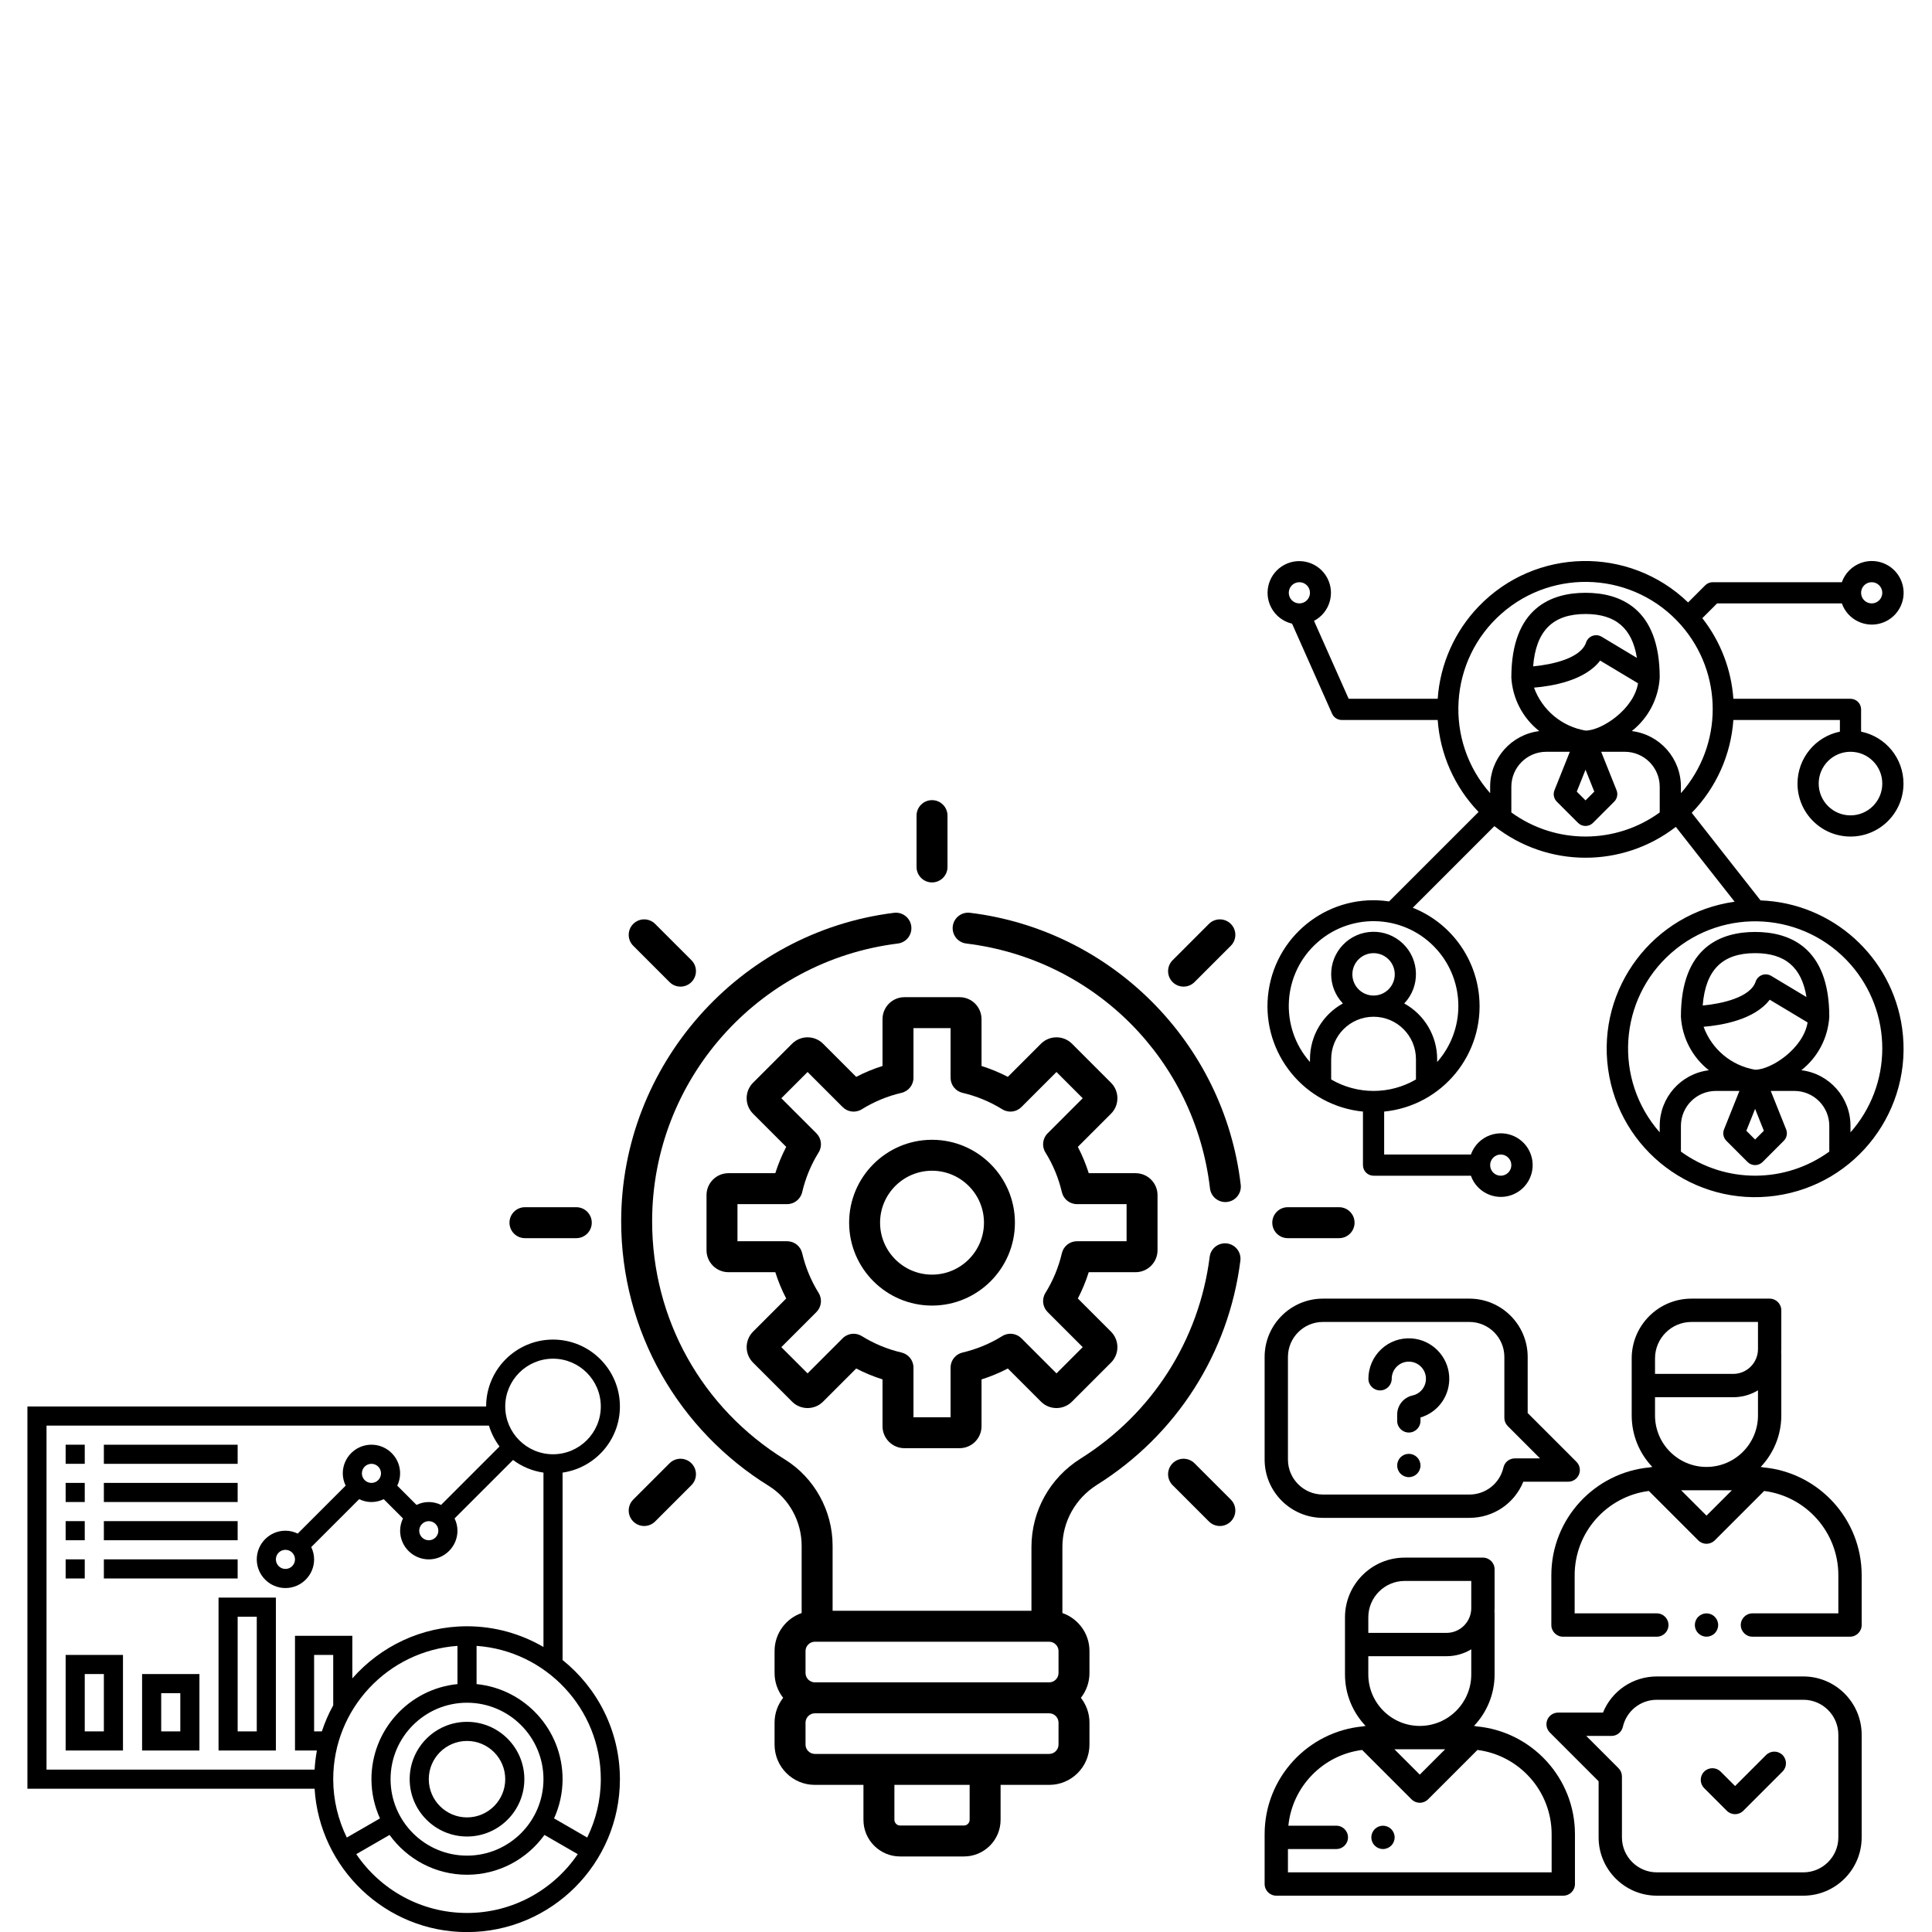 <?xml version="1.0" encoding="UTF-8" standalone="no"?>
<!-- Generator: Adobe Illustrator 19.0.0, SVG Export Plug-In . SVG Version: 6.00 Build 0)  -->

<svg
   xmlns:dc="http://purl.org/dc/elements/1.1/"
   xmlns:cc="http://creativecommons.org/ns#"
   xmlns:rdf="http://www.w3.org/1999/02/22-rdf-syntax-ns#"
   xmlns:svg="http://www.w3.org/2000/svg"
   xmlns="http://www.w3.org/2000/svg"
   xmlns:sodipodi="http://sodipodi.sourceforge.net/DTD/sodipodi-0.dtd"
   xmlns:inkscape="http://www.inkscape.org/namespaces/inkscape"
   version="1.1"
   id="Capa_1"
   x="0px"
   y="0px"
   viewBox="0 0 280 280"
   xml:space="preserve"
   sodipodi:docname="business.svg"
   width="280"
   height="280"
   inkscape:version="0.92.4 (fd57863, 2020-04-02)"><defs
   id="defs101" /><sodipodi:namedview
   pagecolor="#ffffff"
   bordercolor="#666666"
   borderopacity="1"
   objecttolerance="10"
   gridtolerance="10"
   guidetolerance="10"
   inkscape:pageopacity="0"
   inkscape:pageshadow="2"
   inkscape:window-width="1853"
   inkscape:window-height="1025"
   id="namedview99"
   showgrid="false"
   fit-margin-top="0"
   fit-margin-left="0"
   fit-margin-right="0"
   fit-margin-bottom="0"
   inkscape:zoom="1.3037256"
   inkscape:cx="182.92531"
   inkscape:cy="135.22971"
   inkscape:window-x="67"
   inkscape:window-y="27"
   inkscape:window-maximized="1"
   inkscape:current-layer="Capa_1" />
<g
   id="g6"
   transform="matrix(0.299,0,0,0.299,58.532,115.963)">
	<g
   id="g4">
		<path
   d="m 354.675,180.814 h -22.714 c -1.387,-4.402 -3.151,-8.664 -5.28,-12.753 L 342.741,152 c 2.007,-2.007 3.112,-4.676 3.112,-7.515 0,-2.84 -1.105,-5.509 -3.112,-7.516 L 323.84,118.067 c -4.144,-4.141 -10.886,-4.143 -15.031,0.001 l -16.061,16.061 c -4.089,-2.129 -8.352,-3.894 -12.753,-5.28 v -22.715 c -10e-4,-5.86 -4.769,-10.629 -10.63,-10.629 h -26.731 c -5.86,0 -10.628,4.768 -10.628,10.629 v 22.715 c -4.402,1.387 -8.664,3.151 -12.754,5.28 L 203.19,118.067 c -4.144,-4.142 -10.886,-4.141 -15.03,0.001 l -18.9,18.9 c -2.008,2.007 -3.114,4.676 -3.114,7.516 0,2.839 1.106,5.508 3.113,7.515 l 16.061,16.061 c -2.129,4.089 -3.894,8.352 -5.28,12.753 h -22.715 c -5.86,0 -10.628,4.768 -10.628,10.629 v 26.731 c 0,5.86 4.768,10.628 10.628,10.628 h 22.715 c 1.387,4.401 3.151,8.665 5.28,12.753 l -16.061,16.061 c -4.144,4.144 -4.144,10.887 0,15.031 l 18.901,18.901 c 4.144,4.145 10.888,4.144 15.031,0 l 16.061,-16.061 c 4.089,2.129 8.353,3.894 12.754,5.28 v 22.715 c 0,5.86 4.768,10.628 10.628,10.628 h 26.731 c 5.86,0 10.629,-4.768 10.629,-10.628 v -22.715 c 4.4,-1.386 8.664,-3.151 12.753,-5.28 l 16.061,16.061 c 4.145,4.145 10.888,4.144 15.032,0 l 18.9,-18.901 c 2.007,-2.007 3.112,-4.676 3.112,-7.515 0,-2.839 -1.105,-5.508 -3.112,-7.516 l -16.061,-16.061 c 2.129,-4.089 3.894,-8.352 5.28,-12.753 h 22.715 c 5.86,0 10.629,-4.768 10.629,-10.628 v -26.731 c 10e-4,-5.86 -4.768,-10.628 -10.628,-10.628 z m -4.37,32.987 h -24.059 c -3.484,0 -6.509,2.399 -7.303,5.792 -1.599,6.835 -4.283,13.318 -7.978,19.267 -1.839,2.96 -1.396,6.796 1.067,9.261 l 17.011,17.011 -12.718,12.718 -17.011,-17.011 c -2.464,-2.464 -6.3,-2.908 -9.262,-1.068 -5.95,3.695 -12.433,6.379 -19.266,7.979 -3.393,0.793 -5.792,3.818 -5.792,7.303 v 24.06 h -17.985 v -24.06 c 0,-3.484 -2.399,-6.509 -5.792,-7.303 -6.833,-1.598 -13.316,-4.282 -19.267,-7.979 -2.959,-1.836 -6.796,-1.396 -9.261,1.068 l -17.011,17.011 -12.718,-12.718 17.011,-17.011 c 2.464,-2.464 2.906,-6.3 1.068,-9.261 -3.695,-5.95 -6.379,-12.433 -7.978,-19.267 -0.793,-3.393 -3.819,-5.792 -7.303,-5.792 h -24.059 v -17.985 h 24.059 c 3.484,0 6.509,-2.399 7.303,-5.792 1.599,-6.834 4.283,-13.317 7.978,-19.267 1.838,-2.96 1.396,-6.796 -1.068,-9.261 l -17.011,-17.011 12.718,-12.718 17.011,17.011 c 2.462,2.464 6.3,2.907 9.261,1.068 5.949,-3.695 12.432,-6.379 19.267,-7.978 3.393,-0.793 5.792,-3.818 5.792,-7.303 v -24.06 h 17.985 v 24.06 c 0,3.484 2.399,6.509 5.792,7.303 6.834,1.599 13.316,4.283 19.267,7.978 2.958,1.837 6.796,1.394 9.261,-1.068 l 17.011,-17.011 12.718,12.718 -17.011,17.011 c -2.464,2.464 -2.906,6.3 -1.067,9.261 3.694,5.948 6.378,12.431 7.978,19.267 0.794,3.393 3.818,5.792 7.303,5.792 h 24.059 z"
   id="path2"
   inkscape:connector-curvature="0" />
	</g>
</g>
<g
   id="g12"
   transform="matrix(0.299,0,0,0.299,58.532,115.963)">
	<g
   id="g10">
		<path
   d="m 256,164.628 c -22.156,0 -40.18,18.025 -40.18,40.18 0,22.155 18.025,40.18 40.18,40.18 22.155,0 40.18,-18.025 40.18,-40.18 0,-22.155 -18.024,-40.18 -40.18,-40.18 z m 0,65.36 c -13.884,0 -25.18,-11.296 -25.18,-25.18 0,-13.884 11.296,-25.18 25.18,-25.18 13.884,0 25.18,11.296 25.18,25.18 0,13.884 -11.296,25.18 -25.18,25.18 z"
   id="path8"
   inkscape:connector-curvature="0" />
	</g>
</g>
<g
   id="g18"
   transform="matrix(0.299,0,0,0.299,58.532,115.963)">
	<g
   id="g16">
		<path
   d="M 83.574,197.308 H 58.692 c -4.142,0 -7.5,3.358 -7.5,7.5 0,4.142 3.358,7.5 7.5,7.5 h 24.882 c 4.142,0 7.5,-3.358 7.5,-7.5 0,-4.142 -3.358,-7.5 -7.5,-7.5 z"
   id="path14"
   inkscape:connector-curvature="0" />
	</g>
</g>
<g
   id="g24"
   transform="matrix(0.299,0,0,0.299,58.532,115.963)">
	<g
   id="g22">
		<path
   d="m 453.309,197.308 h -24.882 c -4.143,0 -7.5,3.358 -7.5,7.5 0,4.142 3.357,7.5 7.5,7.5 h 24.882 c 4.143,0 7.5,-3.358 7.5,-7.5 0,-4.142 -3.358,-7.5 -7.5,-7.5 z"
   id="path20"
   inkscape:connector-curvature="0" />
	</g>
</g>
<g
   id="g30"
   transform="matrix(0.299,0,0,0.299,58.532,115.963)">
	<g
   id="g28">
		<path
   d="m 139.379,321.429 c -2.928,-2.929 -7.677,-2.929 -10.607,0 l -17.594,17.594 c -2.929,2.929 -2.929,7.678 0,10.607 2.929,2.929 7.678,2.929 10.607,0 l 17.594,-17.594 c 2.929,-2.929 2.929,-7.678 0,-10.607 z"
   id="path26"
   inkscape:connector-curvature="0" />
	</g>
</g>
<g
   id="g36"
   transform="matrix(0.299,0,0,0.299,58.532,115.963)">
	<g
   id="g34">
		<path
   d="m 400.822,59.988 c -2.93,-2.929 -7.678,-2.929 -10.608,0 L 372.62,77.582 c -2.929,2.929 -2.929,7.678 0,10.607 2.93,2.929 7.678,2.928 10.608,0 l 17.594,-17.594 c 2.929,-2.93 2.929,-7.679 0,-10.607 z"
   id="path32"
   inkscape:connector-curvature="0" />
	</g>
</g>
<g
   id="g42"
   transform="matrix(0.299,0,0,0.299,58.532,115.963)">
	<g
   id="g40">
		<path
   d="m 256.001,0 c -4.143,0 -7.5,3.358 -7.5,7.5 v 24.882 c 0,4.142 3.357,7.5 7.5,7.5 4.143,0 7.5,-3.358 7.5,-7.5 V 7.5 c 0,-4.142 -3.357,-7.5 -7.5,-7.5 z"
   id="path38"
   inkscape:connector-curvature="0" />
	</g>
</g>
<g
   id="g48"
   transform="matrix(0.299,0,0,0.299,58.532,115.963)">
	<g
   id="g46">
		<path
   d="m 400.822,339.023 -17.594,-17.594 c -2.93,-2.929 -7.678,-2.929 -10.608,0 -2.929,2.929 -2.929,7.679 0,10.607 l 17.594,17.594 c 2.93,2.929 7.678,2.929 10.608,0 2.929,-2.929 2.929,-7.678 0,-10.607 z"
   id="path44"
   inkscape:connector-curvature="0" />
	</g>
</g>
<g
   id="g54"
   transform="matrix(0.299,0,0,0.299,58.532,115.963)">
	<g
   id="g52">
		<path
   d="M 139.379,77.582 121.785,59.988 c -2.929,-2.929 -7.678,-2.929 -10.607,0 -2.929,2.929 -2.929,7.678 0,10.607 l 17.594,17.594 c 2.929,2.929 7.678,2.929 10.607,0 2.929,-2.93 2.929,-7.679 0,-10.607 z"
   id="path50"
   inkscape:connector-curvature="0" />
	</g>
</g>
<g
   id="g60"
   transform="matrix(0.299,0,0,0.299,58.532,115.963)">
	<g
   id="g58">
		<path
   d="M 405.629,186.435 C 397.558,117.56 342.961,62.958 274.409,54.602 c -4.105,-0.505 -7.852,2.426 -8.354,6.537 -0.501,4.112 2.426,7.852 6.538,8.354 62.257,7.588 110.837,56.395 118.136,118.688 0.447,3.817 3.688,6.627 7.439,6.627 0.292,0 0.586,-0.017 0.883,-0.051 4.116,-0.481 7.06,-4.207 6.578,-8.322 z"
   id="path56"
   inkscape:connector-curvature="0" />
	</g>
</g>
<g
   id="g66"
   transform="matrix(0.299,0,0,0.299,58.532,115.963)">
	<g
   id="g64">
		<path
   d="m 398.963,214.868 c -4.116,-0.524 -7.863,2.389 -8.383,6.499 -5.113,40.388 -27.909,76.025 -62.543,97.77 -14.931,9.375 -23.844,25.419 -23.844,42.917 v 30.867 H 207.81 v -31.55 c 0,-16.944 -8.855,-32.952 -23.108,-41.775 -40.306,-24.95 -64.37,-68.107 -64.371,-115.446 0,-68.352 51.198,-126.238 119.091,-134.648 4.111,-0.509 7.03,-4.255 6.521,-8.366 -0.509,-4.11 -4.253,-7.037 -8.366,-6.521 -75.015,9.293 -132.25,73.803 -132.249,149.535 0,26.133 6.797,51.881 19.658,74.461 12.467,21.89 30.386,40.472 51.818,53.739 9.871,6.11 16.002,17.23 16.002,29.02 v 32.643 c -7.626,2.65 -13.125,9.892 -13.125,18.409 v 10.692 c 0,4.527 1.564,8.688 4.161,12.001 -2.598,3.313 -4.161,7.473 -4.161,12.001 v 10.691 c 0,10.753 8.749,19.501 19.501,19.501 h 23.58 v 16.955 c 0,9.781 7.957,17.738 17.737,17.738 h 30.997 c 9.781,0 17.737,-7.957 17.737,-17.738 v -16.955 h 23.58 c 10.753,0 19.501,-8.749 19.501,-19.501 v -10.691 c 0,-4.527 -1.564,-8.688 -4.162,-12.001 2.598,-3.313 4.162,-7.473 4.162,-12.001 v -10.692 c 0,-8.518 -5.498,-15.759 -13.125,-18.409 v -31.96 c 0,-12.305 6.287,-23.599 16.82,-30.212 38.454,-24.144 63.768,-63.724 69.447,-108.59 0.525,-4.11 -2.384,-7.863 -6.493,-8.383 z M 274.235,494.262 c 0,1.483 -1.253,2.737 -2.736,2.737 h -30.997 c -1.483,0 -2.736,-1.253 -2.736,-2.737 v -16.955 h 36.469 z m 43.082,-36.456 c 0,2.439 -2.061,4.5 -4.5,4.5 -13.24,0 -101.138,0 -113.632,0 -2.439,0 -4.5,-2.061 -4.5,-4.5 v -10.691 c 0,-2.439 2.061,-4.5 4.5,-4.5 h 113.632 c 2.439,0 4.5,2.061 4.5,4.5 z m 0,-34.693 c 0,2.439 -2.061,4.5 -4.5,4.5 H 199.185 c -2.439,0 -4.5,-2.061 -4.5,-4.5 v -10.692 c 0,-2.439 2.061,-4.5 4.5,-4.5 h 113.632 c 2.439,0 4.5,2.061 4.5,4.5 z"
   id="path62"
   inkscape:connector-curvature="0" />
	</g>
</g>
<g
   id="g68"
   transform="translate(-251.153,361.481)">
</g>
<g
   id="g70"
   transform="translate(-251.153,361.481)">
</g>
<g
   id="g72"
   transform="translate(-251.153,361.481)">
</g>
<g
   id="g74"
   transform="translate(-251.153,361.481)">
</g>
<g
   id="g76"
   transform="translate(-251.153,361.481)">
</g>
<g
   id="g78"
   transform="translate(-251.153,361.481)">
</g>
<g
   id="g80"
   transform="translate(-251.153,361.481)">
</g>
<g
   id="g82"
   transform="translate(-251.153,361.481)">
</g>
<g
   id="g84"
   transform="translate(-251.153,361.481)">
</g>
<g
   id="g86"
   transform="translate(-251.153,361.481)">
</g>
<g
   id="g88"
   transform="translate(-251.153,361.481)">
</g>
<g
   id="g90"
   transform="translate(-251.153,361.481)">
</g>
<g
   id="g92"
   transform="translate(-251.153,361.481)">
</g>
<g
   id="g94"
   transform="translate(-251.153,361.481)">
</g>
<g
   id="g96"
   transform="translate(-251.153,361.481)">
</g>
<g
   id="g936"
   transform="matrix(1.385,0,0,1.385,2.588,192.757)"><path
     id="path910"
     d="M 57,34.53 V 14.92 C 60.387,14.432 63,11.519 63,8 63,4.141 59.86,1 56,1 52.14,1 49,4.141 49,8 H 1 v 40 h 30.051 c 0.52,8.356 7.465,15 15.949,15 8.822,0 16,-7.178 16,-16 0,-5.039 -2.347,-9.535 -6,-12.47 z M 56,3 c 2.757,0 5,2.243 5,5 0,2.757 -2.243,5 -5,5 -2.757,0 -5,-2.243 -5,-5 0,-2.757 2.243,-5 5,-5 z M 3,10 h 46.295 c 0.239,0.798 0.619,1.533 1.107,2.185 l -6.116,6.116 C 43.894,18.113 43.462,18 43,18 c -0.462,0 -0.894,0.113 -1.285,0.301 L 39.7,16.286 C 39.887,15.894 40,15.462 40,15 c 0,-1.654 -1.346,-3 -3,-3 -1.654,0 -3,1.346 -3,3 0,0.462 0.113,0.894 0.301,1.285 L 29.286,21.3 C 28.894,21.113 28.462,21 28,21 c -1.654,0 -3,1.346 -3,3 0,1.654 1.346,3 3,3 1.654,0 3,-1.346 3,-3 0,-0.462 -0.113,-0.894 -0.301,-1.285 L 35.714,17.7 c 0.392,0.187 0.824,0.3 1.286,0.3 0.462,0 0.894,-0.113 1.285,-0.301 L 40.3,19.714 C 40.113,20.106 40,20.538 40,21 c 0,1.654 1.346,3 3,3 1.654,0 3,-1.346 3,-3 0,-0.462 -0.113,-0.894 -0.301,-1.285 l 6.117,-6.116 c 0.915,0.686 2.001,1.151 3.184,1.322 V 33.166 C 52.643,31.797 49.916,31 47,31 42.22,31 37.934,33.118 35,36.453 V 32 h -6 v 12 h 2.292 c -0.124,0.653 -0.199,1.322 -0.241,2 H 3 Z m 40,10 c 0.551,0 1,0.448 1,1 0,0.552 -0.449,1 -1,1 -0.551,0 -1,-0.448 -1,-1 0,-0.552 0.449,-1 1,-1 z m -7,-5 c 0,-0.552 0.449,-1 1,-1 0.551,0 1,0.448 1,1 0,0.552 -0.449,1 -1,1 -0.551,0 -1,-0.448 -1,-1 z m -7,9 c 0,0.552 -0.449,1 -1,1 -0.551,0 -1,-0.448 -1,-1 0,-0.552 0.449,-1 1,-1 0.551,0 1,0.448 1,1 z m 18,31 c -4.411,0 -8,-3.589 -8,-8 0,-4.411 3.589,-8 8,-8 4.411,0 8,3.589 8,8 0,4.411 -3.589,8 -8,8 z M 33,39.271 C 32.521,40.135 32.125,41.048 31.811,42 H 31 v -8 h 2 z m 13,-6.22 v 4 c -5.046,0.504 -9,4.773 -9,9.949 0,1.463 0.324,2.85 0.891,4.104 l -3.469,2.003 C 33.52,51.259 33,49.191 33,47 33,39.618 38.747,33.567 46,33.051 Z M 47,61 c -4.814,0 -9.068,-2.443 -11.588,-6.155 l 3.483,-2.011 C 40.713,55.352 43.664,57 47,57 c 3.336,0 6.287,-1.648 8.105,-4.166 l 3.483,2.011 C 56.068,58.557 51.814,61 47,61 Z M 59.578,53.107 56.109,51.104 C 56.676,49.85 57,48.463 57,47 57,41.824 53.046,37.554 48,37.051 v -4 c 7.253,0.516 13,6.567 13,13.949 0,2.191 -0.52,4.259 -1.422,6.107 z"
     inkscape:connector-curvature="0" /><path
     id="path912"
     d="m 47,41 c -3.309,0 -6,2.691 -6,6 0,3.309 2.691,6 6,6 3.309,0 6,-2.691 6,-6 0,-3.309 -2.691,-6 -6,-6 z m 0,10 c -2.206,0 -4,-1.794 -4,-4 0,-2.206 1.794,-4 4,-4 2.206,0 4,1.794 4,4 0,2.206 -1.794,4 -4,4 z"
     inkscape:connector-curvature="0" /><path
     id="path914"
     d="m 5,12 h 2 v 2 H 5 Z"
     inkscape:connector-curvature="0" /><path
     id="path916"
     d="m 9,12 h 14 v 2 H 9 Z"
     inkscape:connector-curvature="0" /><path
     id="path918"
     d="m 5,16 h 2 v 2 H 5 Z"
     inkscape:connector-curvature="0" /><path
     id="path920"
     d="m 9,16 h 14 v 2 H 9 Z"
     inkscape:connector-curvature="0" /><path
     id="path922"
     d="m 5,20 h 2 v 2 H 5 Z"
     inkscape:connector-curvature="0" /><path
     id="path924"
     d="m 9,20 h 14 v 2 H 9 Z"
     inkscape:connector-curvature="0" /><path
     id="path926"
     d="m 5,24 h 2 v 2 H 5 Z"
     inkscape:connector-curvature="0" /><path
     id="path928"
     d="m 9,24 h 14 v 2 H 9 Z"
     inkscape:connector-curvature="0" /><path
     id="path930"
     d="m 5,44 h 6 V 34 H 5 Z m 2,-8 h 2 v 6 H 7 Z"
     inkscape:connector-curvature="0" /><path
     id="path932"
     d="m 13,44 h 6 v -8 h -6 z m 2,-6 h 2 v 4 h -2 z"
     inkscape:connector-curvature="0" /><path
     id="path934"
     d="m 21,44 h 6 V 28 h -6 z m 2,-14 h 2 v 12 h -2 z"
     inkscape:connector-curvature="0" /></g><g
   id="g1092"
   transform="matrix(0.169,0,0,0.169,183.279,188.208)"><g
     id="g963">
	<g
   id="g961">
		<path
   id="path959"
   d="m 181.72,366.814 c -0.723,-0.206 -1.463,-0.322 -2.208,-0.362 10.954,-11.513 17.7,-27.066 17.7,-44.174 v -52.611 c 0,-0.481 -0.046,-0.95 -0.111,-1.412 0.066,-0.95 0.111,-1.906 0.111,-2.872 v -33.286 c 0,-5.523 -4.477,-10 -10,-10 h -67.073 c -28.245,0 -51.223,22.979 -51.223,51.223 v 48.958 c 0,17.108 6.745,32.661 17.7,44.174 -0.744,0.04 -1.484,0.156 -2.206,0.362 C 37.153,371.093 0,410.924 0,459.276 V 502 c 0,5.523 4.477,10 10,10 h 246.127 c 5.523,0 10,-4.477 10,-10 v -42.724 c 0,-48.351 -37.151,-88.182 -84.407,-92.462 z M 88.916,286.001 v -12.682 c 0,-17.216 14.007,-31.223 31.223,-31.223 h 57.073 v 23.286 c 0,11.723 -9.537,21.26 -21.26,21.26 H 88.916 Z m 0,20.641 h 67.036 c 7.772,0 15.047,-2.162 21.26,-5.914 v 21.549 c 0,24.343 -19.805,44.148 -44.148,44.148 -24.343,0 -44.148,-19.805 -44.148,-44.148 z m 65.913,79.784 -21.765,21.766 -21.765,-21.766 z M 246.128,492 v 0 H 20 v -20 h 41.5 c 5.523,0 10,-4.477 10,-10 0,-5.523 -4.477,-10 -10,-10 H 20.365 c 3.359,-33.716 29.806,-60.717 63.255,-64.969 l 42.373,42.373 c 1.875,1.875 4.419,2.929 7.071,2.929 2.652,0 5.196,-1.054 7.071,-2.929 l 42.373,-42.373 c 35.824,4.553 63.62,35.204 63.62,72.245 z"
   inkscape:connector-curvature="0" />
	</g>
</g><g
     id="g969">
	<g
   id="g967">
		<path
   id="path965"
   d="m 427.595,144.718 c -0.723,-0.206 -1.464,-0.322 -2.21,-0.362 10.954,-11.513 17.699,-27.066 17.699,-44.174 V 47.57 c 0,-0.481 -0.046,-0.95 -0.111,-1.412 0.066,-0.95 0.111,-1.906 0.111,-2.872 V 10 c 0,-5.523 -4.477,-10 -10,-10 h -67.073 c -28.245,0 -51.223,22.979 -51.223,51.223 v 48.958 c 0,17.108 6.745,32.661 17.699,44.174 -0.745,0.04 -1.487,0.156 -2.21,0.362 -47.255,4.281 -84.405,44.112 -84.405,92.462 v 42.723 c 0,5.523 4.477,10 10,10 h 80.46 c 5.523,0 10,-4.477 10,-10 0,-5.523 -4.477,-10 -10,-10 h -70.46 V 237.18 c 0,-37.041 27.795,-67.692 63.619,-72.245 l 42.373,42.373 c 1.953,1.953 4.512,2.929 7.071,2.929 2.559,0 5.119,-0.976 7.071,-2.929 l 42.373,-42.373 C 464.205,169.489 492,200.139 492,237.18 v 32.723 h -73.667 c -5.523,0 -10,4.477 -10,10 0,5.523 4.477,10 10,10 H 502 c 5.523,0 10,-4.477 10,-10 V 237.18 c 0,-48.35 -37.151,-88.181 -84.405,-92.462 z m -48.658,41.377 -21.765,-21.765 h 43.53 z m 44.148,-85.914 c 0,24.343 -19.805,44.148 -44.148,44.148 -24.343,0 -44.148,-19.804 -44.148,-44.147 V 84.546 h 67.036 c 7.772,0 15.047,-2.163 21.26,-5.914 z m 0,-56.895 c 0,11.723 -9.537,21.26 -21.26,21.26 H 334.789 V 63.905 51.223 C 334.789,34.007 348.796,20 366.012,20 h 57.073 z"
   inkscape:connector-curvature="0" />
	</g>
</g><g
     id="g975">
	<g
   id="g973">
		<path
   id="path971"
   d="m 386.01,272.83 c -1.86,-1.86 -4.44,-2.93 -7.07,-2.93 -2.64,0 -5.21,1.07 -7.07,2.93 -1.87,1.86 -2.93,4.44 -2.93,7.07 0,2.64 1.06,5.21 2.93,7.07 1.86,1.87 4.43,2.93 7.07,2.93 2.63,0 5.21,-1.06 7.07,-2.93 1.86,-1.86 2.93,-4.43 2.93,-7.07 0,-2.63 -1.07,-5.21 -2.93,-7.07 z"
   inkscape:connector-curvature="0" />
	</g>
</g><g
     id="g981">
	<g
   id="g979">
		<path
   id="path977"
   d="M 267.405,139.929 225.584,98.108 V 50 c 0,-27.57 -22.43,-50 -50,-50 H 50 C 22.43,0 0,22.43 0,50 v 88 c 0,27.57 22.43,50 50,50 h 125.583 c 20.674,0 38.702,-12.407 46.266,-31 h 38.484 c 4.044,0 7.691,-2.437 9.239,-6.173 1.548,-3.736 0.692,-8.038 -2.167,-10.898 z M 214.554,137 c -4.659,0 -8.701,3.217 -9.746,7.758 C 201.66,158.442 189.643,168 175.583,168 H 50 C 33.458,168 20,154.542 20,138 V 50 C 20,33.458 33.458,20 50,20 h 125.583 c 16.542,0 30,13.458 30,30 v 52.25 c 0,2.652 1.054,5.196 2.929,7.071 L 236.191,137 Z"
   inkscape:connector-curvature="0" />
	</g>
</g><g
     id="g987">
	<g
   id="g985">
		<path
   id="path983"
   d="M 462,324 H 336.417 c -20.674,0 -38.702,12.407 -46.266,31 h -38.484 c -4.044,0 -7.691,2.437 -9.239,6.173 -1.548,3.736 -0.692,8.038 2.167,10.898 l 41.821,41.821 V 462 c 0,27.57 22.43,50 50,50 H 462 c 27.57,0 50,-22.43 50,-50 v -88 c 0,-27.57 -22.43,-50 -50,-50 z m 30,138 c 0,16.542 -13.458,30 -30,30 H 336.417 c -16.542,0 -30,-13.458 -30,-30 v -52.25 c 0,-2.652 -1.054,-5.196 -2.929,-7.071 L 275.809,375 h 21.637 c 4.659,0 8.701,-3.217 9.746,-7.758 C 310.34,353.558 322.357,344 336.417,344 H 462 c 16.542,0 30,13.458 30,30 z"
   inkscape:connector-curvature="0" />
	</g>
</g><g
     id="g993">
	<g
   id="g991">
		<path
   id="path989"
   d="m 444.156,391.392 c -3.904,-3.905 -10.236,-3.905 -14.141,0 l -26.583,26.583 -12.361,-12.361 c -3.905,-3.905 -10.237,-3.905 -14.143,0 -3.905,3.905 -3.905,10.237 0,14.143 l 19.432,19.432 c 1.953,1.953 4.512,2.929 7.071,2.929 2.559,0 5.119,-0.976 7.071,-2.929 l 33.654,-33.654 c 3.905,-3.905 3.905,-10.237 0,-14.143 z"
   inkscape:connector-curvature="0" />
	</g>
</g><g
     id="g999">
	<g
   id="g997">
		<path
   id="path995"
   d="m 158.253,66.268 c -1.182,-17.147 -15.004,-30.969 -32.151,-32.151 -9.723,-0.669 -18.991,2.611 -26.091,9.239 -7.001,6.535 -11.017,15.775 -11.017,25.349 0.001,5.524 4.478,10.001 10.001,10.001 5.523,0 10,-4.477 10,-10 0,-4.111 1.656,-7.921 4.664,-10.729 3.003,-2.804 6.938,-4.196 11.069,-3.906 7.239,0.499 13.074,6.334 13.573,13.573 0.505,7.319 -4.293,13.787 -11.408,15.379 -7.788,1.742 -13.227,8.513 -13.227,16.465 v 5.335 c 0,5.523 4.477,10 10,10 5.523,0 10,-4.477 10,-10 v -2.91 c 15.494,-4.622 25.719,-19.229 24.587,-35.645 z"
   inkscape:connector-curvature="0" />
	</g>
</g><g
     id="g1005">
	<g
   id="g1003">
		<path
   id="path1001"
   d="m 130.74,136.02 c -1.86,-1.86 -4.44,-2.93 -7.07,-2.93 -2.64,0 -5.21,1.07 -7.07,2.93 -1.87,1.86 -2.93,4.44 -2.93,7.07 0,2.63 1.06,5.21 2.93,7.07 1.86,1.86 4.43,2.93 7.07,2.93 2.63,0 5.21,-1.07 7.07,-2.93 1.86,-1.86 2.93,-4.44 2.93,-7.07 0,-2.63 -1.07,-5.21 -2.93,-7.07 z"
   inkscape:connector-curvature="0" />
	</g>
</g><g
     id="g1011">
	<g
   id="g1009">
		<path
   id="path1007"
   d="m 108.57,454.93 c -1.86,-1.86 -4.44,-2.93 -7.07,-2.93 -2.63,0 -5.21,1.07 -7.07,2.93 -1.86,1.86 -2.93,4.44 -2.93,7.07 0,2.63 1.07,5.21 2.93,7.07 1.86,1.86 4.44,2.93 7.07,2.93 2.63,0 5.21,-1.07 7.07,-2.93 1.86,-1.86 2.93,-4.44 2.93,-7.07 0,-2.63 -1.07,-5.21 -2.93,-7.07 z"
   inkscape:connector-curvature="0" />
	</g>
</g><g
     id="g1013">
</g><g
     id="g1015">
</g><g
     id="g1017">
</g><g
     id="g1019">
</g><g
     id="g1021">
</g><g
     id="g1023">
</g><g
     id="g1025">
</g><g
     id="g1027">
</g><g
     id="g1029">
</g><g
     id="g1031">
</g><g
     id="g1033">
</g><g
     id="g1035">
</g><g
     id="g1037">
</g><g
     id="g1039">
</g><g
     id="g1041">
</g></g><g
   id="g1155"
   transform="matrix(0.192,0,0,0.192,183.689,81.304)"><g
     id="g1098">
	<g
   id="g1096">
		<path
   id="path1094"
   d="m 372.189,256.191 -51.928,-66.104 c 18.439,-18.904 29.574,-43.737 31.424,-70.08 h 80.408 v 8.8 c -18.613,3.825 -31.979,20.198 -32,39.2 0.005,22.091 17.917,39.996 40.008,39.992 22.091,-0.004 39.996,-17.917 39.992,-40.008 -0.004,-19.005 -13.379,-35.383 -32,-39.184 v -16.8 c 0,-4.418 -3.582,-8 -8,-8 h -88.408 c -1.564,-22.165 -9.728,-43.355 -23.44,-60.84 l 11.16,-11.16 h 94.16 c 4.418,12.497 18.131,19.046 30.627,14.627 12.497,-4.418 19.046,-18.131 14.627,-30.627 C 474.4,3.511 460.689,-3.039 448.193,1.379 441.358,3.795 435.982,9.172 433.566,16.006 h -97.472 c -2.122,0 -4.156,0.844 -5.656,2.344 l -12.92,12.92 C 273.06,-11.546 202.31,-10.215 159.493,34.243 141.295,53.139 130.324,77.835 128.502,104.006 h -67.2 L 35.149,45.183 C 46.84,39.03 51.33,24.566 45.178,12.875 39.026,1.184 24.561,-3.305 12.87,2.847 1.18,8.999 -3.31,23.463 2.842,35.154 6.075,41.298 11.819,45.735 18.581,47.31 l 30.2,67.952 c 1.286,2.887 4.152,4.746 7.312,4.744 h 72.408 c 1.842,26.04 12.762,50.608 30.856,69.424 l -67.536,67.536 c -43.669,-6.543 -84.374,23.553 -90.917,67.222 -6.543,43.669 23.553,84.374 67.222,90.917 1.318,0.198 2.641,0.362 3.967,0.493 v 40.408 c 0,4.418 3.582,8 8,8 h 73.472 c 4.418,12.497 18.131,19.046 30.627,14.627 12.496,-4.419 19.046,-18.131 14.627,-30.627 -4.419,-12.496 -18.131,-19.046 -30.627,-14.627 -6.835,2.416 -12.211,7.793 -14.627,14.627 H 88.093 v -32.408 c 43.938,-4.38 76.007,-43.55 71.627,-87.489 -2.964,-29.732 -22.26,-55.331 -50.027,-66.367 l 61.6,-61.6 c 40.116,31.586 96.582,31.813 136.952,0.552 l 44.384,56.496 c -61.285,8.549 -104.036,65.16 -95.487,126.444 8.549,61.285 65.16,104.036 126.444,95.487 61.285,-8.549 104.036,-65.16 95.487,-126.444 -7.508,-53.83 -52.569,-94.507 -106.884,-96.486 z m 91.904,-88.184 c 0,13.255 -10.745,24 -24,24 -13.255,0 -24,-10.745 -24,-24 0,-13.255 10.745,-24 24,-24 13.255,0 24,10.745 24,24 z m -8,-152 c 4.418,0 8,3.582 8,8 0,4.418 -3.582,8 -8,8 -4.418,0 -8,-3.582 -8,-8 0,-4.418 3.582,-8 8,-8 z m -432,16 c -4.418,0 -8,-3.582 -8,-8 0,-4.418 3.582,-8 8,-8 4.418,0 8,3.582 8,8 0,4.418 -3.582,8 -8,8 z m 152,416 c 4.418,0 8,3.582 8,8 0,4.418 -3.582,8 -8,8 -4.418,0 -8,-3.582 -8,-8 0,-4.418 3.582,-8 8,-8 z m -64,-56.656 c -19.771,11.546 -44.229,11.546 -64,0 v -15.344 c 0,-17.673 14.327,-32 32,-32 17.673,0 32,14.327 32,32 z m -48,-79.344 c 0,-8.837 7.163,-16 16,-16 8.837,0 16,7.163 16,16 0,8.837 -7.163,16 -16,16 -8.837,0 -16,-7.164 -16,-16 z m 64,-18.472 c 10.342,11.727 16.034,26.835 16,42.472 -0.003,15.546 -5.694,30.553 -16,42.192 v -2.192 c -0.01,-17.49 -9.533,-33.591 -24.856,-42.024 12.203,-12.784 11.731,-33.04 -1.053,-45.243 -12.784,-12.202 -33.04,-11.731 -45.243,1.053 -11.803,12.365 -11.803,31.824 0,44.189 -15.32,8.435 -24.839,24.535 -24.848,42.024 v 2.192 c -23.379,-26.51 -20.841,-66.953 5.668,-90.332 26.51,-23.379 66.953,-20.841 90.332,5.669 z m 168,-103.736 c -33.397,24.246 -78.603,24.246 -112,0 v -19.392 c 0,-14.58 11.82,-26.4 26.4,-26.4 h 17.76 l -11.608,29.024 c -1.189,2.973 -0.49,6.37 1.776,8.632 l 16,16 c 3.124,3.123 8.188,3.123 11.312,0 l 16,-16 c 2.266,-2.263 2.965,-5.659 1.776,-8.632 l -11.6,-29.024 h 17.784 c 14.58,0 26.4,11.82 26.4,26.4 z M 241.238,59.887 c -0.3,0.5 -0.544,1.03 -0.728,1.583 -4.048,12.136 -25.903,16.736 -39.975,18.072 2.146,-26.81 14.762,-39.536 39.559,-39.536 22.704,0 35.2,10.736 38.776,33.136 l -26.656,-16 c -3.79,-2.272 -8.704,-1.043 -10.976,2.745 z m 9.887,15.272 28.592,17.16 c -3.208,19.584 -27.344,35.688 -39.624,35.688 -17.843,-3.039 -32.686,-15.412 -38.888,-32.416 13.696,-1.128 38.424,-5.28 49.92,-20.432 z m -4.424,98.92 -6.608,6.616 -6.608,-6.616 6.608,-16.536 z m 28.296,-45.704 c 12.48,-9.821 20.159,-24.515 21.096,-40.368 0,-52.896 -30.456,-64 -56,-64 -25.544,0 -56,11.104 -56,64 0.93,15.862 8.61,30.566 21.096,40.392 -21.206,2.613 -37.127,20.641 -37.096,42.008 v 4.864 C 133.024,135.507 136.83,74.842 176.595,39.773 216.36,4.704 277.024,8.51 312.093,48.274 c 32,36.285 32,90.711 0,126.996 v -4.864 c 0.043,-21.375 -15.881,-39.418 -37.096,-42.031 z m 149.096,317.424 c -33.397,24.246 -78.603,24.246 -112,0 v -19.392 c 0,-14.58 11.82,-26.4 26.4,-26.4 h 17.76 l -11.608,29.024 c -1.189,2.973 -0.49,6.369 1.776,8.632 l 16,16 c 3.124,3.123 8.188,3.123 11.312,0 l 16,-16 c 2.266,-2.263 2.965,-5.659 1.776,-8.632 l -11.6,-29.024 h 17.784 c 14.58,0 26.4,11.82 26.4,26.4 z m -44.968,-114.64 v -0.008 l 28.592,17.16 c -3.208,19.592 -27.344,35.696 -39.624,35.696 -17.843,-3.039 -32.686,-15.412 -38.888,-32.416 13.696,-1.128 38.424,-5.281 49.92,-20.432 z m -50.592,4.384 v 0 c 2.144,-26.808 14.76,-39.536 39.56,-39.536 22.704,0 35.2,10.736 38.776,33.136 l -26.656,-16 c -3.789,-2.273 -8.703,-1.044 -10.976,2.745 -0.3,0.5 -0.544,1.03 -0.728,1.583 -4.048,12.136 -25.904,16.736 -39.976,18.072 z m 46.168,94.536 -6.608,6.616 -6.608,-6.616 6.608,-16.536 z m 65.392,1.215 v -4.888 c 0.043,-21.376 -15.881,-39.418 -37.096,-42.032 12.48,-9.821 20.159,-24.515 21.096,-40.368 0,-52.896 -30.456,-64 -56,-64 -25.544,0 -56,11.104 -56,64 0.93,15.862 8.61,30.566 21.096,40.392 -21.206,2.613 -37.127,20.641 -37.096,42.008 v 4.864 c -34.987,-39.795 -31.089,-100.419 8.706,-135.406 39.795,-34.987 100.419,-31.089 135.406,8.706 15.416,17.534 23.909,40.088 23.888,63.435 -0.005,23.32 -8.541,45.831 -24,63.289 z"
   inkscape:connector-curvature="0" />
	</g>
</g><g
     id="g1100">
</g><g
     id="g1102">
</g><g
     id="g1104">
</g><g
     id="g1106">
</g><g
     id="g1108">
</g><g
     id="g1110">
</g><g
     id="g1112">
</g><g
     id="g1114">
</g><g
     id="g1116">
</g><g
     id="g1118">
</g><g
     id="g1120">
</g><g
     id="g1122">
</g><g
     id="g1124">
</g><g
     id="g1126">
</g><g
     id="g1128">
</g></g></svg>